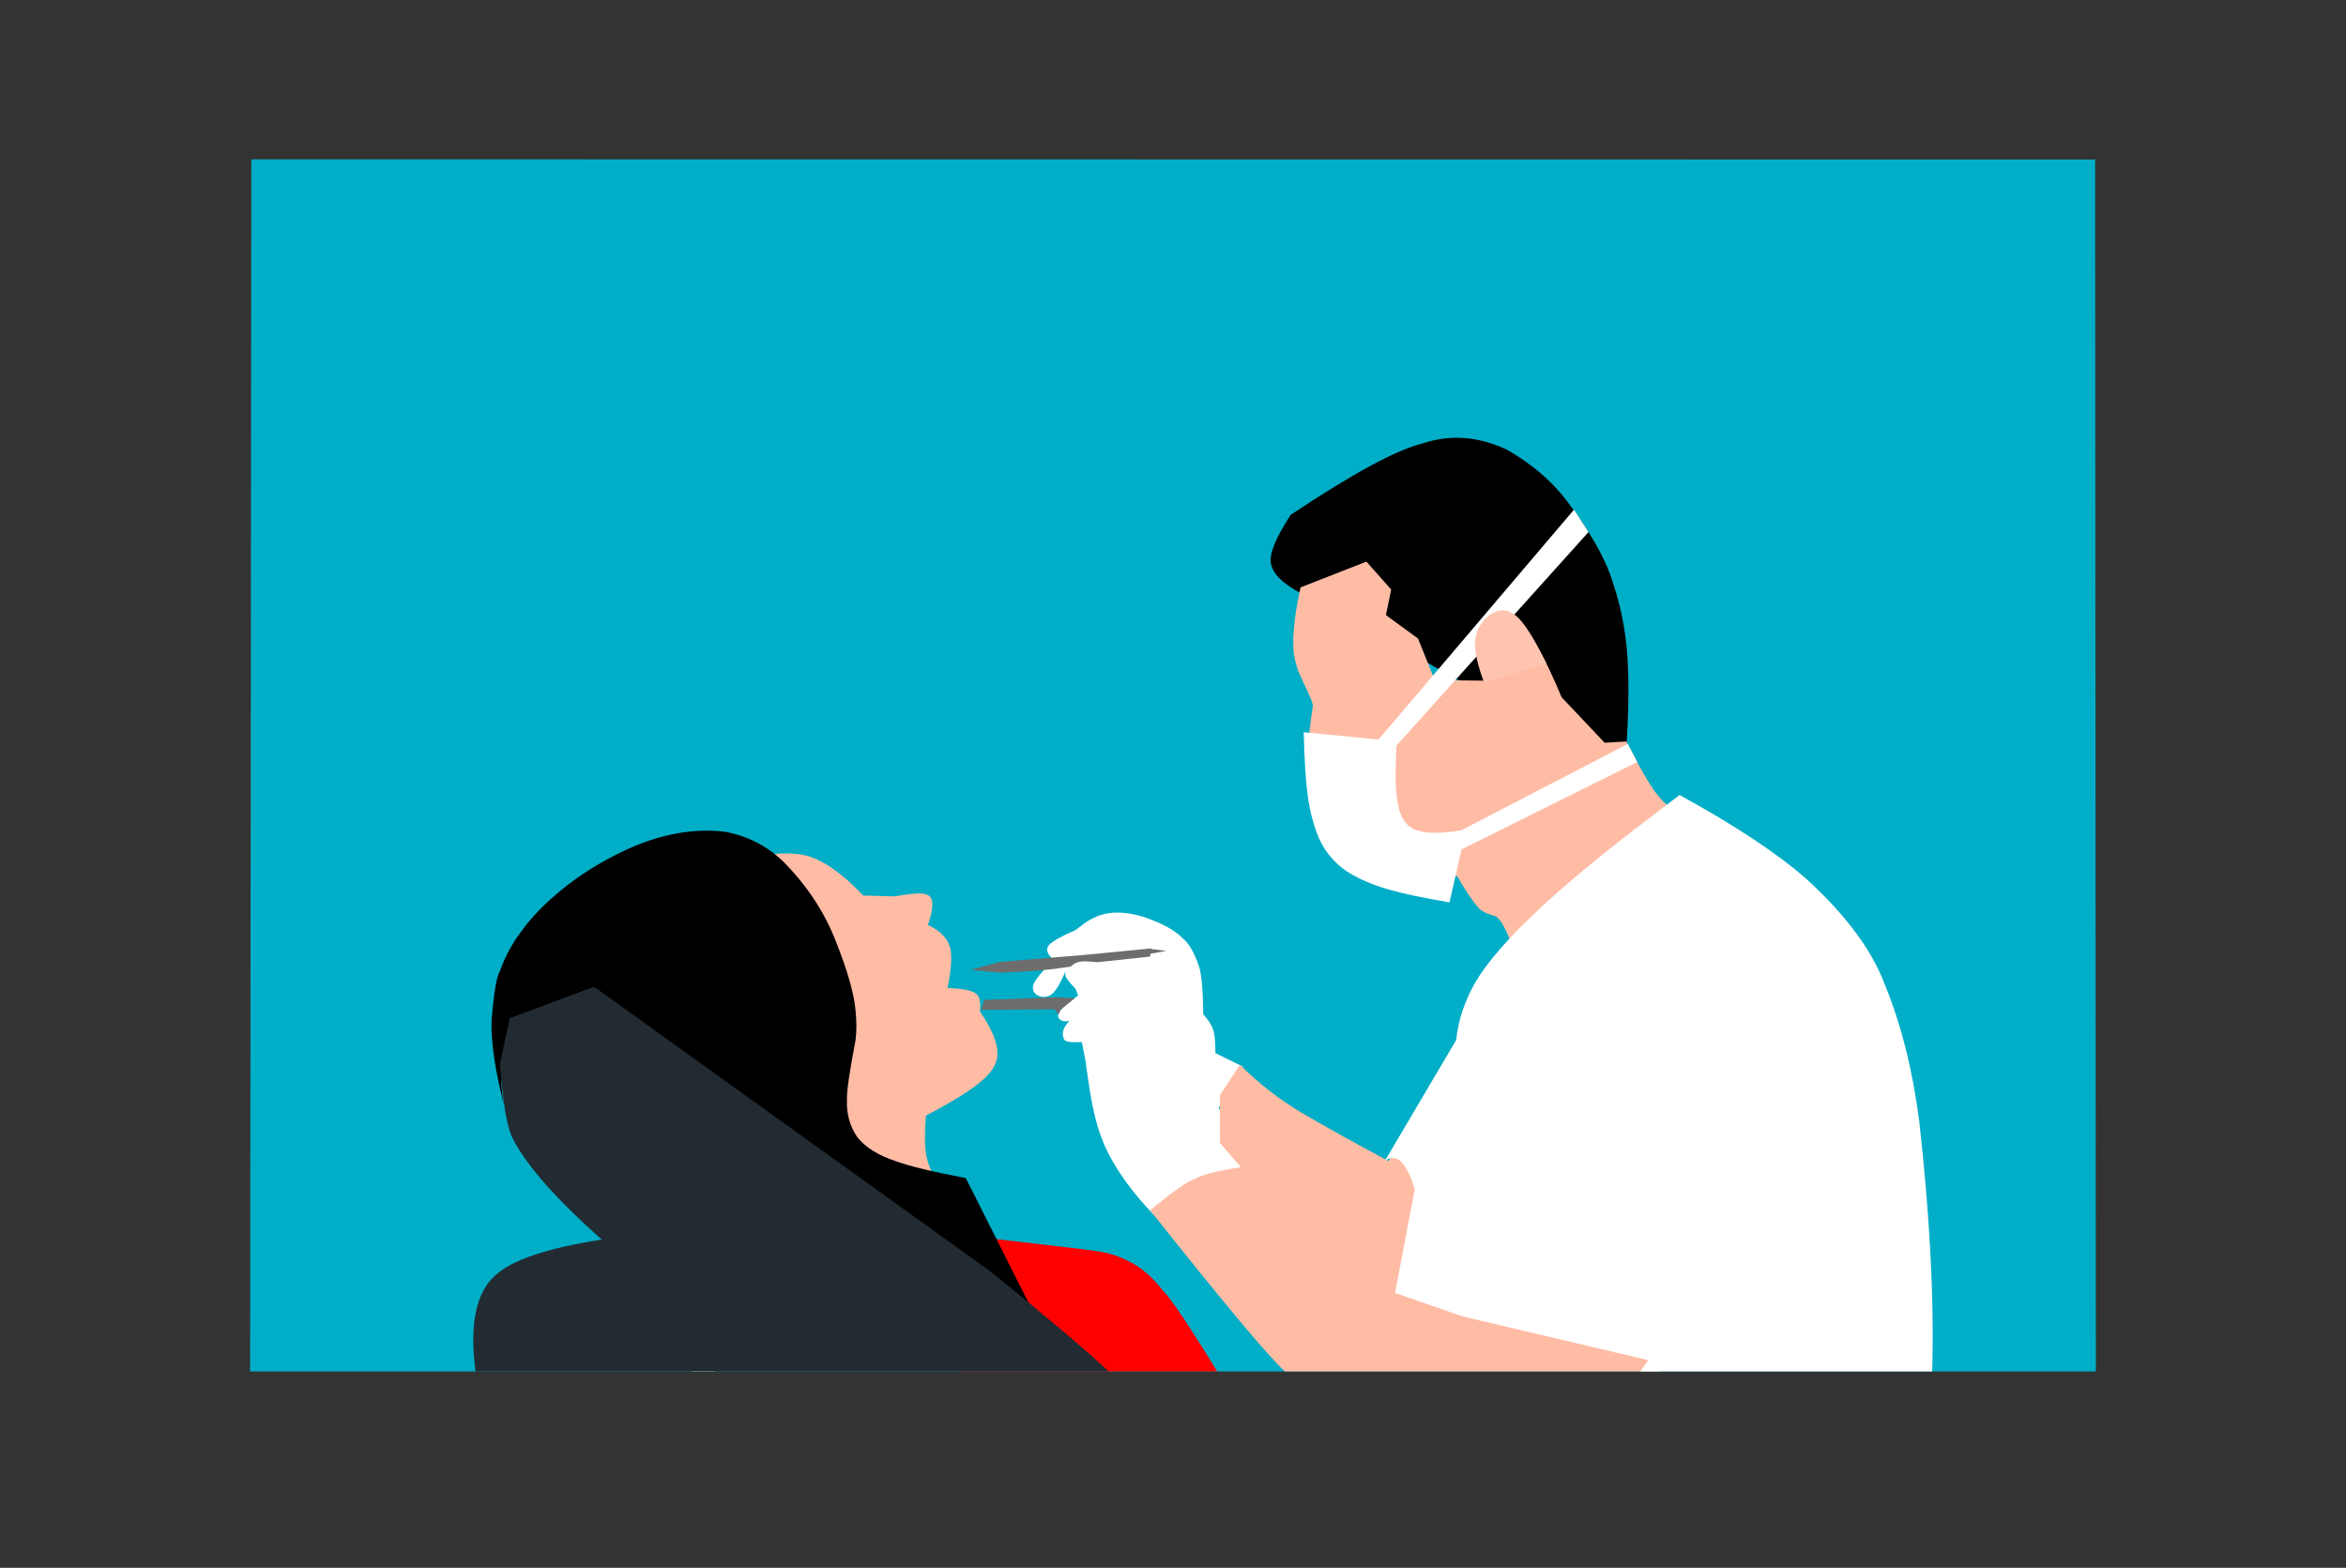 <?xml version="1.0" encoding="utf-8"?>
<svg xmlns="http://www.w3.org/2000/svg" xmlns:xlink="http://www.w3.org/1999/xlink" version= "1.1" width="1013px" height="677px" viewBox="-146 541 1013 677">
<rect x="-146" y="541" width="1013" height="677" fill="#333333" stroke="none"/>
<g id="layer1">
<g style="fill:rgb(142,214,251); fill-opacity:1.0; stroke-linejoin: miter">
</g>
<g style="fill:rgb(0,174,199); fill-opacity:1.0; stroke-linejoin: miter">
<path d="M-37.345,609.8L-37.474,609.813L-38.003,1133.208L758.996,1133.207L758.677,609.89L-37.345,609.8 Z"/>
</g>
<g style="fill:rgb(255,0,0); fill-opacity:1.0; stroke-linejoin: miter">
<path d="M268.544,1074.245L268.805,1133.208L379.576,1133.208Q361.268,1103.309,356.088,1098.236Q349.046,1089.202,341.298,1085.638Q335.184,1082.329,327.998,1081.339Q325.646,1080.962,320.98,1080.364L268.544,1074.245 Z"/>
</g>
<g style="fill:rgb(255,188,165); fill-opacity:1.0; stroke-linejoin: miter">
<path d="M260.822,1054.477L260.145,1053.457Q255.575,1046.954,254.218,1041.037Q252.884,1035.877,253.767,1022.777Q271.999,1013.242,278.868,1006.891Q284.863,1001.455,284.721,995.651Q284.681,988.887,277.18,977.815Q277.592,972.344,276.171,970.887Q274.571,968.032,263.153,967.637Q265.449,956.342,264.431,950.747Q262.835,944.21,254.668,940.407Q257.721,931.563,255.905,928.561Q254.52,926.76,250.906,926.814Q248.433,926.663,240.372,928.059L226.688,927.709Q213.56,913.631,202.115,910.425Q192.633,908.27,177.377,911.259L193.917,1010.42L244.676,1069.868L260.822,1054.477"/>
</g>
<g style="fill:rgb(255,255,255); fill-opacity:1.0; stroke-linejoin: miter">
<path d="M362.346,1075.39L360.971,1074.082Q339.368,1054.467,330.77,1035.248Q327.662,1027.835,325.964,1019.379Q324.467,1012.394,322.74,999.103L321.12,990.947Q314.661,991.414,313.542,989.977Q311.57,986.042,315.801,981.848Q311.842,982.634,310.891,980Q310.747,978.369,312.185,976.944Q313.392,975.419,319.522,970.869L318.443,967.98Q314.916,964.348,314.345,963.003Q313.561,961.573,314.377,959.658Q310.267,969.794,307.052,970.956Q304.699,972.012,302.341,970.97Q300.037,969.902,300.001,967.449Q299.738,964.437,309.13,955.484Q304.48,951.893,307.09,948.91Q309.621,946.447,318.438,942.589Q322.616,939.277,324.687,938.156Q328.18,936.332,329.075,936.176Q336.871,933.637,347.74,936.91Q360.103,941.152,364.862,946.356Q368.263,948.913,371.38,957.292Q373.399,961.961,373.533,978.914Q377.08,982.924,377.871,985.812Q378.838,988.543,378.807,995.771L390.679,1001.588L380.209,1019.35L397.824,1049.298L362.346,1075.39"/>
</g>
<g style="fill:rgb(255,188,165); fill-opacity:1.0; stroke-linejoin: miter">
<path d="M389.409,1000.773L380.724,1013.937L380.727,1034.492L389.803,1045.026Q374.005,1047.443,369.691,1050.171Q365.216,1051.609,350.614,1063.6Q397.638,1122.909,408.783,1133.207L570.889,1133.208L581.31,1113.08L458.05,1036.841L453.434,1042.29Q429.274,1029.336,416.003,1021.473Q401.352,1012.758,389.409,1000.773 Z"/>
</g>
<g style="fill:rgb(0,0,0); fill-opacity:1.0; stroke-linejoin: miter">
<path d="M421.996,800.309L419.864,799.239Q405.273,792.482,403.123,785.588Q400.645,779.618,411.311,763.324Q451.223,736.683,468.301,732.468Q486.495,726.422,505.147,735.415Q520.772,744.548,530.208,756.835Q545.914,777.411,550.487,792.703Q556.339,810.114,556.932,829.197Q557.735,845,555.569,874.587L421.996,800.309"/>
</g>
<g style="fill:rgb(255,188,165); fill-opacity:1.0; stroke-linejoin: miter">
<path d="M506.343,947.596L505.873,946.503Q503.296,940.379,501.52,938.174L499.963,936.707Q494.319,935.246,492.448,933.01Q489.041,929.434,483.241,919.367Q446.503,916.72,424.411,886.534Q419.374,878.303,418.927,869.877Q417.985,865.057,420.889,845.745Q420.7,844.33,419.833,842.275L414.662,831.026Q412.532,824.641,412.499,821.222Q411.923,811.45,415.571,794.645L444.019,783.512L454.714,795.584L452.451,806.606L466.306,816.736L473.535,834.686L494.647,834.914L491.32,813.065Q502.691,804.586,508.318,808.575Q516.603,813.92,528.311,842.097L546.89,861.727L556.273,861.179Q565.377,879.12,569.663,884.19Q573.997,889.955,582.135,893.685L506.343,947.596"/>
</g>
<g style="fill:rgb(255,255,255); fill-opacity:1.0; stroke-linejoin: miter">
<path d="M579.236,884.296L566.549,893.981Q506.264,939.568,491.136,965.018Q484.027,977.499,482.781,990.109L451.984,1042.279Q459.534,1036.952,464.88,1054.52L456.412,1099.333L485.575,1109.447L565.729,1128.34L562.285,1133.207L688.315,1133.208Q689.67,1086.937,682.689,1024.877Q678.395,991.889,667.915,966.26Q659.474,943.783,633.954,920.517Q615.383,904.144,579.236,884.296 Z"/>
</g>
<g style="fill:rgb(255,255,255); fill-opacity:1.0; stroke-linejoin: miter">
<path d="M487.038,899.271L484.377,899.653Q476.237,901.018,469.513,900.406Q464.307,899.342,463.674,898.558Q461.987,897.58,460.732,895.999Q459.49,894.398,458.681,892.194Q458.065,891.387,457.03,884.496Q456.181,877.345,457.077,861.088L416.934,857.192Q417.453,875.508,418.457,882.672Q419.544,892.444,422.546,900.536Q427.031,912.689,438.284,918.903Q445.774,923.055,455.178,925.528Q462.043,927.547,479.884,930.659L487.038,899.271"/>
</g>
<g style="fill:rgb(255,255,255); fill-opacity:1.0; stroke-linejoin: miter">
<path d="M446.52,863.566L446.52,863.566Q490.088,812.321,533.656,761.075Q536.794,765.902,539.932,770.73Q496.112,819.452,452.293,868.176L446.52,863.566"/>
</g>
<g style="fill:rgb(255,255,255); fill-opacity:1.0; stroke-linejoin: miter">
<path d="M479.741,902.25L479.741,902.25L556.852,862.269Q558.907,866.16,560.961,870.05Q519.413,890.711,477.865,911.372L479.741,902.25"/>
</g>
<g style="fill:rgb(255,196,175); fill-opacity:1.0; stroke-linejoin: miter">
<path d="M494.74,835.562L494.106,833.723Q492.08,828.179,491.178,822.884Q490.628,819.366,491.203,816.097Q491.784,812.397,494.93,808.626Q496.438,806.942,498.276,805.874L499.202,805.398Q500.167,804.961,501.074,804.759Q503.421,804.199,505.772,805.112L507.202,805.855Q508.619,806.758,509.988,808.197Q514.783,813.233,521.758,827.571L494.74,835.562"/>
</g>
<g style="fill:rgb(253,241,236); fill-opacity:1.0; stroke-linejoin: miter">
<path d="M479.417,766.591L479.417,766.591L479.417,766.591L479.417,766.591"/>
</g>
<g style="fill:rgb(255,196,175); fill-opacity:1.0; stroke-linejoin: miter">
<path d="M423.247,917.344L423.247,917.344L423.247,917.345L423.247,917.344"/>
</g>
<g style="fill:rgb(109,109,109); fill-opacity:1.0; stroke-linejoin: miter">
<path d="M349.864,950.665L349.864,950.665L349.965,952.992Q353.785,952.304,357.604,951.616L349.864,950.665"/>
</g>
<g style="fill:rgb(109,109,109); fill-opacity:1.0; stroke-linejoin: miter">
<path d="M273.146,959.763L285.886,956.345L321.541,953.42L351.214,950.509L350.595,954.061L327.678,956.513Q323.067,955.984,320.753,956.207Q318.045,956.56,316.373,958.395Q306.934,959.798,300.129,960.255Q296.197,960.561,285.797,961.021L273.146,959.763"/>
</g>
<g style="fill:rgb(109,109,109); fill-opacity:1.0; stroke-linejoin: miter">
<path d="M311.168,979.042L311.727,977.58Q311.48,977.446,312.664,976.429Q313.616,975.581,318.138,971.979L309.924,971.662L279.037,972.748L277.581,977.071L309.265,976.825L311.168,979.042"/>
</g>
<g style="fill:rgb(0,0,0); fill-opacity:1.0; stroke-linejoin: miter">
<path d="M298.77,1104.836L287.523,1102.469Q250.529,1094.748,234.132,1090.102Q223.391,1087.359,215.842,1081.669Q210.721,1077.72,205.946,1070.605L186.608,1035.565Q177.448,1021.327,174.729,1018.859Q162.411,1002.831,136.471,994.116Q98.939,983.615,77.787,994.241Q74.625,996.353,72.941,999.146Q71.397,1000.219,70.474,1008.719Q70.999,1019.673,75.514,1032.467Q65.658,999.294,66.268,981.471Q67.724,963.732,69.864,960.368Q72.234,953.45,76.56,946.727L80.989,940.616Q85.867,934.55,92.124,928.946Q104.848,917.597,120.573,909.792Q144.427,897.694,166.645,900.094Q181.423,902.763,191.958,912.788Q207.69,928.539,215.127,948.013Q222.463,966.528,223.424,977.332Q224.169,984.613,223.416,990.203Q219.437,1010.987,219.721,1015.811Q219.317,1024.786,224.047,1031.867Q229.308,1038.637,240.84,1042.429Q250.082,1045.763,271.026,1049.718L298.77,1104.836"/>
</g>
<g style="fill:rgb(76,175,80); fill-opacity:1.0; stroke-linejoin: miter">
<path d="M340.229,1092.781L340.229,1092.781L340.229,1092.781L340.229,1092.781"/>
</g>
<g style="fill:rgb(255,255,255); fill-opacity:1.0; stroke-linejoin: miter">
<path d="M122.963,1073.637L147.78,1097.457Q150.838,1119.937,152.766,1133.209L162.735,1133.209Q162.426,1112.523,162.089,1098.439L185.434,1074.183L122.963,1073.637 Z"/>
</g>
<g style="fill:rgb(34,43,50); fill-opacity:1.0; stroke-linejoin: miter">
<path d="M110.511,967.098L74.073,980.683L69.859,1000.455Q71.763,1024.38,74.868,1031.496Q83.058,1048.923,113.839,1076.268Q78.402,1081.78,67.711,1091.858Q55.364,1102.997,59.339,1133.208L332.709,1133.208Q319,1120.201,281.676,1090.012L110.511,967.098 Z"/>
</g>
</g>
</svg>